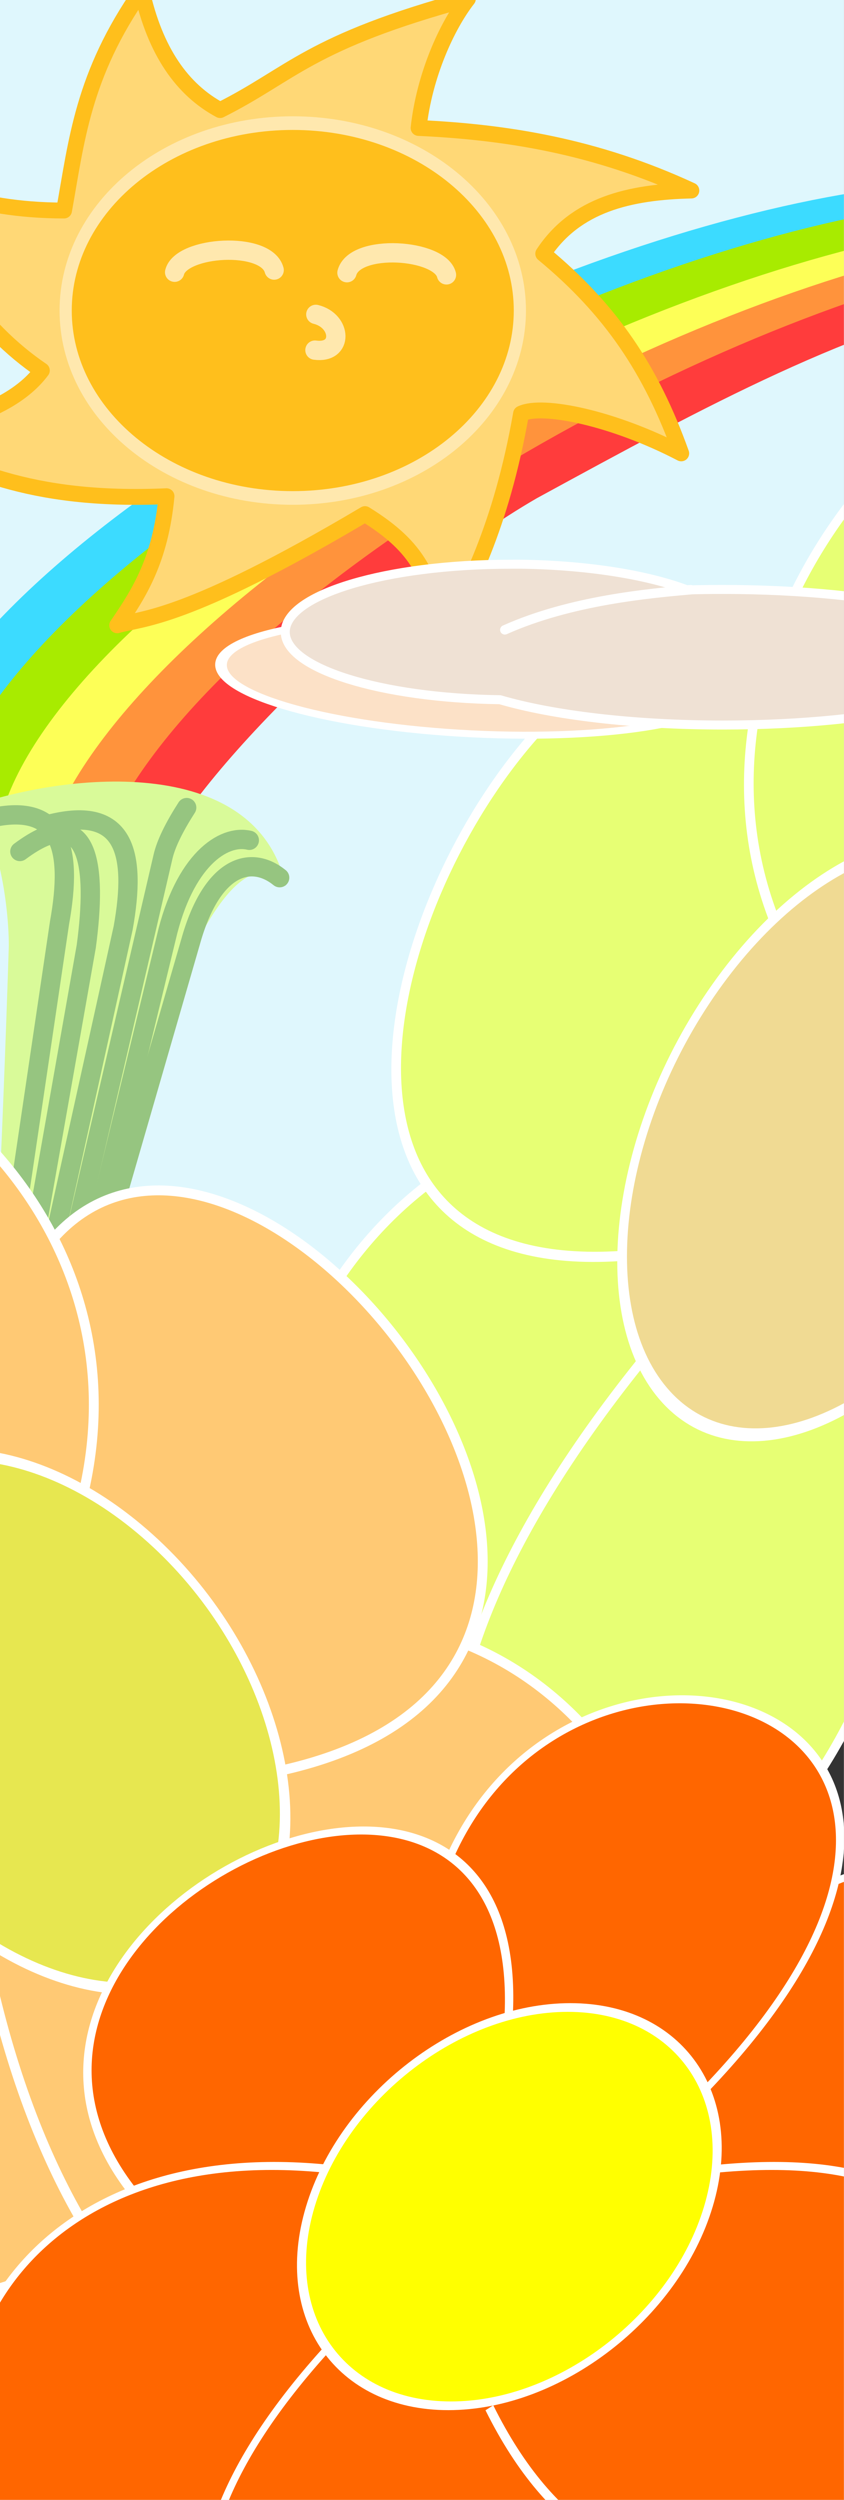 <?xml version="1.0" encoding="UTF-8" standalone="no"?>
<!-- Created with Inkscape (http://www.inkscape.org/) -->

<svg
   xmlns:dc="http://purl.org/dc/elements/1.1/"
   xmlns:cc="http://creativecommons.org/ns#"
   xmlns:rdf="http://www.w3.org/1999/02/22-rdf-syntax-ns#"
   xmlns:svg="http://www.w3.org/2000/svg"
   xmlns="http://www.w3.org/2000/svg"
   xmlns:sodipodi="http://sodipodi.sourceforge.net/DTD/sodipodi-0.dtd"
   xmlns:inkscape="http://www.inkscape.org/namespaces/inkscape"
   width="177.165"
   height="524.409"
   id="svg3625"
   version="1.1"
   inkscape:version="0.48.4 r9939"
   sodipodi:docname="sun_flower_bookmarker.svg">
  <rect width="100%" height="100%" fill="#333333" stroke="none"/>
  <defs
     id="defs3627" />
  <sodipodi:namedview
     id="base"
     pagecolor="#ffffff"
     bordercolor="#666666"
     borderopacity="1.0"
     inkscape:pageopacity="0.0"
     inkscape:pageshadow="2"
     inkscape:zoom="1"
     inkscape:cx="-246"
     inkscape:cy="218"
     inkscape:document-units="px"
     inkscape:current-layer="layer1"
     showgrid="false"
     units="mm"
     inkscape:window-width="1920"
     inkscape:window-height="1014"
     inkscape:window-x="0"
     inkscape:window-y="27"
     inkscape:window-maximized="1" />
  <g
     inkscape:label="Layer 1"
     inkscape:groupmode="layer"
     id="layer1"
     transform="translate(0,-527.953)">
    <rect
       style="fill:#dff7fd;fill-opacity:1;stroke:none"
       id="rect4349"
       width="213.513"
       height="286.269"
       x="-20.437"
       y="523.524" />
    <g
       id="g5243"
       transform="matrix(1.308,-0.395,0.196,1.337,-465.141,-234.353)">
      <path
         sodipodi:nodetypes="cc"
         inkscape:connector-curvature="0"
         id="path3757-1-8-9-8"
         d="M 347.908,846.557 C 243.105,803.669 232.082,992.818 340.737,893.975"
         style="fill:#e7ff74;fill-opacity:1;stroke:#ffffff;stroke-width:1.53;stroke-linecap:butt;stroke-linejoin:miter;stroke-miterlimit:4;stroke-opacity:1;stroke-dasharray:none" />
      <path
         sodipodi:nodetypes="cc"
         inkscape:connector-curvature="0"
         id="path3757-3-8-9"
         d="m 373.631,828.817 c 0.22,-137.681 -147.451,23.525 -38.385,36.258"
         style="fill:#e7ff74;fill-opacity:1;stroke:#ffffff;stroke-width:1.53;stroke-linecap:butt;stroke-linejoin:miter;stroke-miterlimit:4;stroke-opacity:1;stroke-dasharray:none" />
      <path
         sodipodi:nodetypes="cc"
         inkscape:connector-curvature="0"
         id="path3757-1-3-0-1-2"
         d="m 408.85,832.755 c 80.661,-140.62 -96.99,-82.534 -42.876,9.326"
         style="fill:#e7ff74;fill-opacity:1;stroke:#ffffff;stroke-width:1.53;stroke-linecap:butt;stroke-linejoin:miter;stroke-miterlimit:4;stroke-opacity:1;stroke-dasharray:none" />
      <path
         sodipodi:nodetypes="cc"
         inkscape:connector-curvature="0"
         id="path3757-2-4-8-6-8"
         d="m 377.838,837.615 c 103.389,-126.277 117.489,52.809 7.913,41.375"
         style="fill:#e7ff74;fill-opacity:1;stroke:#ffffff;stroke-width:1.53;stroke-linecap:butt;stroke-linejoin:miter;stroke-miterlimit:4;stroke-opacity:1;stroke-dasharray:none" />
      <path
         sodipodi:nodetypes="cc"
         inkscape:connector-curvature="0"
         id="path3757-0-6-9-1"
         d="m 348.429,888.636 c -2.263,138.461 146.926,-20.953 38.696,-35.76"
         style="fill:#e7ff74;fill-opacity:1;stroke:#ffffff;stroke-width:1.53;stroke-linecap:butt;stroke-linejoin:miter;stroke-miterlimit:4;stroke-opacity:1;stroke-dasharray:none" />
      <path
         sodipodi:nodetypes="cc"
         inkscape:connector-curvature="0"
         id="path3757-2-6-0-4"
         d="m 343.806,868.207 c -128.64,82.289 2.481,156.187 28.807,22.594"
         style="fill:#e7ff74;fill-opacity:1;stroke:#ffffff;stroke-width:1.53;stroke-linecap:butt;stroke-linejoin:miter;stroke-miterlimit:4;stroke-opacity:1;stroke-dasharray:none" />
      <path
         transform="matrix(-0.488,0.439,0.238,0.415,-12.64,957.047)"
         d="m -517.198,376.088 c 0,37.937 -30.754,68.69 -68.69,68.69 -37.937,0 -68.69,-30.754 -68.69,-68.69 0,-37.937 30.754,-68.69 68.69,-68.69 37.937,0 68.69,30.754 68.69,68.69 z"
         sodipodi:ry="68.690376"
         sodipodi:rx="68.690376"
         sodipodi:cy="376.08786"
         sodipodi:cx="-585.88849"
         id="path4612-9-4-1"
         style="fill:#f0da93;fill-opacity:1;stroke:#ffffff;stroke-width:3;stroke-linecap:round;stroke-linejoin:round;stroke-miterlimit:4;stroke-opacity:1;stroke-dasharray:none"
         sodipodi:type="arc" />
    </g>
    <g
       id="g4330"
       transform="matrix(1.351,0,0,1.351,-365.706,-406.178)">
      <path
         sodipodi:nodetypes="csc"
         inkscape:connector-curvature="0"
         id="path4239"
         d="m 261.144,808.75 c 6.626,-15.987 30.392,-37.013 64.677,-55.188 27.273,-14.457 55.63,-24.157 78.541,-27.841"
         style="fill:none;stroke:#3cdbff;stroke-width:8.991;stroke-linecap:round;stroke-linejoin:round;stroke-miterlimit:4;stroke-opacity:1" />
      <path
         sodipodi:nodetypes="csc"
         inkscape:connector-curvature="0"
         id="path4239-0"
         d="m 268.223,812.48 c 6.501,-16.039 30.101,-37.25 64.243,-55.693 27.159,-14.67 55.439,-24.592 78.32,-28.455"
         style="fill:none;stroke:#a8eb00;stroke-width:8.991;stroke-linecap:round;stroke-linejoin:round;stroke-miterlimit:4;stroke-opacity:1" />
      <path
         sodipodi:nodetypes="csc"
         inkscape:connector-curvature="0"
         id="path4239-0-4"
         d="m 276.165,816.527 c 6.387,-16.084 29.836,-37.462 63.847,-56.146 27.054,-14.862 55.264,-24.984 78.117,-29.01"
         style="fill:none;stroke:#fdff57;stroke-width:8.991;stroke-linecap:round;stroke-linejoin:round;stroke-miterlimit:4;stroke-opacity:1" />
      <path
         sodipodi:nodetypes="csc"
         inkscape:connector-curvature="0"
         id="path4239-0-4-6"
         d="m 282.843,821.734 c 6.028,-16.222 28.996,-38.116 62.583,-57.552 26.717,-15.46 54.695,-26.206 77.453,-30.739"
         style="fill:none;stroke:#ff933c;stroke-width:8.991;stroke-linecap:round;stroke-linejoin:round;stroke-miterlimit:4;stroke-opacity:1" />
      <path
         sodipodi:nodetypes="ccscscccsc"
         inkscape:connector-curvature="0"
         id="path4239-0-4-6-5"
         d="m 429.125,730.938 c -0.253,0.02 -0.504,0.062 -0.75,0.125 -23.347,4.92 -51.563,16.136 -78.5,32.125 -33.863,20.101 -57.214,42.039 -63.875,60.594 -0.794,2.217 0.501,4.957 2.719,5.751 2.217,0.794 4.957,-0.502 5.75,-2.719 5.034,-14.022 36.318,-44.524 59.646,-58.028 26.706,-14.545 48.382,-26.413 74.513,-32.3 2.926,-1.125 3.728,-1.134 4.16,-2.668 0.612,-2.174 -1.409,-3.011 -3.663,-2.88 z"
         style="font-size:medium;font-style:normal;font-variant:normal;font-weight:normal;font-stretch:normal;text-indent:0;text-align:start;text-decoration:none;line-height:normal;letter-spacing:normal;word-spacing:normal;text-transform:none;direction:ltr;block-progression:tb;writing-mode:lr-tb;text-anchor:start;baseline-shift:baseline;color:#000000;fill:#ff3c3c;fill-opacity:1;stroke:none;stroke-width:8.991;marker:none;visibility:visible;display:inline;overflow:visible;enable-background:accumulate;font-family:Sans;-inkscape-font-specification:Sans" />
    </g>
    <g
       id="g4342"
       transform="matrix(1.351,0,0,1.351,-384.865,-408.089)">
      <path
         sodipodi:nodetypes="ccccccccccccccccc"
         inkscape:connector-curvature="0"
         id="path5005"
         d="m 390.721,763.245 c -10.518,-5.485 -21.545,-7.761 -24.888,-6.168 -3.109,17.758 -8.479,27.718 -12.063,34.129 -2.114,-8.833 -3.638,-13.252 -12.183,-18.532 -28.055,16.627 -34.694,16.137 -38.5,17.264 3.406,-4.974 6.719,-10.135 7.659,-20.041 -21.642,0.937 -31.746,-4.537 -42.384,-9.714 4.494,-0.656 17.449,-2.329 23.015,-9.81 -9.657,-6.569 -16.819,-16.88 -21.44,-31.002 2.513,1.781 10.469,6.153 24.888,6.168 1.933,-10.68 2.868,-21.028 12.063,-34.129 2.1,9.446 6.307,15.379 12.183,18.532 11.233,-5.621 13.722,-10.514 38.5,-17.264 -3.261,4.18 -6.759,11.85 -7.66,20.041 13.606,0.628 27.527,2.828 42.384,9.714 -9.592,0.226 -17.975,2.154 -23.015,9.81 10.495,8.669 16.777,17.997 21.44,31.002 z"
         inkscape:transform-center-y="59.972711"
         inkscape:transform-center-x="-75.091078"
         style="fill:#ffd876;fill-opacity:1;stroke:#ffbf1c;stroke-width:2.464;stroke-linecap:round;stroke-linejoin:round;stroke-miterlimit:4;stroke-opacity:1" />
      <path
         transform="matrix(0.52,0,0,0.582,491.191,514.558)"
         d="m -241.429,389.19 c 0,27.614 -30.381,50 -67.857,50 -37.476,0 -67.857,-22.386 -67.857,-50 0,-27.614 30.381,-50 67.857,-50 37.476,0 67.857,22.386 67.857,50 z"
         sodipodi:ry="50"
         sodipodi:rx="67.85714"
         sodipodi:cy="389.19009"
         sodipodi:cx="-309.28571"
         id="path4762"
         style="fill:#ffbf1c;fill-opacity:1;stroke:#ffe8ae;stroke-width:3.641;stroke-miterlimit:4;stroke-opacity:1;stroke-dasharray:none"
         sodipodi:type="arc" />
      <path
         sodipodi:nodetypes="cc"
         inkscape:connector-curvature="0"
         id="path3906-0"
         d="m 312.008,735.119 c 0.996,-4.045 14.23,-4.931 15.463,-0.336"
         style="fill:none;stroke:#ffe8ae;stroke-width:3;stroke-linecap:round;stroke-linejoin:round;stroke-miterlimit:4;stroke-opacity:1;stroke-dasharray:none" />
      <path
         sodipodi:nodetypes="cc"
         inkscape:connector-curvature="0"
         id="path3906-0-6"
         d="m 354.246,735.529 c -0.996,-4.045 -14.23,-4.931 -15.463,-0.336"
         style="fill:none;stroke:#ffe8ae;stroke-width:3;stroke-linecap:round;stroke-linejoin:round;stroke-miterlimit:4;stroke-opacity:1;stroke-dasharray:none" />
      <path
         sodipodi:nodetypes="cc"
         inkscape:connector-curvature="0"
         id="path3906-0-5"
         d="m 333.945,741.664 c 4.045,0.996 4.292,6.153 -0.136,5.549"
         style="fill:none;stroke:#ffe8ae;stroke-width:3;stroke-linecap:round;stroke-linejoin:round;stroke-miterlimit:4;stroke-opacity:1;stroke-dasharray:none" />
    </g>
    <g
       id="g4178"
       transform="matrix(1.349,0.079,-0.079,1.349,-394.911,-295.132)">
      <path
         sodipodi:nodetypes="ccccsc"
         transform="translate(0,680.315)"
         inkscape:connector-curvature="0"
         id="path4176"
         d="m 329.512,36.172 c 14.129,-6.161 44.344,-11.539 50.205,9.192 -12.702,-13.42 -27.342,50.202 -30.406,91.217 l -11.314,-1.414 c 0.588,-8.698 0.144,-46.818 -0.685,-77.597 -0.134,-4.963 -2.597,-19.839 -7.801,-21.398 z"
         style="fill:#d9fa99;fill-opacity:1;stroke:none" />
      <path
         sodipodi:nodetypes="ccc"
         inkscape:connector-curvature="0"
         id="path4093"
         d="m 337.583,816.568 7.371,-83.101 c 1.42,-11.836 -0.811,-19.374 -12.96,-15.238"
         style="fill:none;stroke:#96c580;stroke-width:3;stroke-linecap:round;stroke-linejoin:miter;stroke-miterlimit:4;stroke-opacity:1;stroke-dasharray:none" />
      <path
         sodipodi:nodetypes="ccc"
         inkscape:connector-curvature="0"
         id="path4093-7"
         d="m 346.685,817.396 14.95,-82.561 c 2.074,-12.164 7.881,-16.634 12.001,-15.908"
         style="fill:none;stroke:#96c580;stroke-width:3;stroke-linecap:round;stroke-linejoin:miter;stroke-miterlimit:4;stroke-opacity:1;stroke-dasharray:none" />
      <path
         sodipodi:nodetypes="ccc"
         inkscape:connector-curvature="0"
         id="path4093-3"
         d="m 340.195,814.977 9.123,-78.127 c 0.939,-12.453 -0.707,-22.883 -11.156,-14.106"
         style="fill:none;stroke:#96c580;stroke-width:3;stroke-linecap:round;stroke-linejoin:miter;stroke-miterlimit:4;stroke-opacity:1;stroke-dasharray:none" />
      <path
         sodipodi:nodetypes="ccc"
         inkscape:connector-curvature="0"
         id="path4093-7-3"
         d="m 346.865,817.033 18.583,-81.82 c 2.609,-12.06 8.547,-14.138 13.236,-10.768"
         style="fill:none;stroke:#96c580;stroke-width:3;stroke-linecap:round;stroke-linejoin:miter;stroke-miterlimit:4;stroke-opacity:1;stroke-dasharray:none" />
      <path
         sodipodi:nodetypes="ccc"
         inkscape:connector-curvature="0"
         id="path4093-8"
         d="m 341.623,816.328 13.247,-82.652 c 1.42,-11.836 -0.811,-19.374 -12.96,-15.238"
         style="fill:none;stroke:#96c580;stroke-width:3;stroke-linecap:round;stroke-linejoin:miter;stroke-miterlimit:4;stroke-opacity:1;stroke-dasharray:none" />
      <path
         sodipodi:nodetypes="cccc"
         inkscape:connector-curvature="0"
         id="path4156"
         d="m 363.631,714.426 c -1.761,3.136 -2.889,5.796 -3.231,7.864 l -16.054,93.588 0,0"
         style="fill:none;stroke:#96c580;stroke-width:3;stroke-linecap:round;stroke-linejoin:miter;stroke-miterlimit:4;stroke-opacity:1;stroke-dasharray:none" />
    </g>
    <g
       id="g4753"
       transform="matrix(1.26,0.211,-0.211,1.26,557.541,-359.062)">
      <path
         sodipodi:nodetypes="cc"
         inkscape:connector-curvature="0"
         id="path3757-1-8-9"
         d="m -247.565,1021.918 c 101.793,-63.042 146.347,132.277 15.766,48.194"
         style="fill:#ffc974;fill-opacity:1;stroke:#ffffff;stroke-width:1.618;stroke-linecap:butt;stroke-linejoin:miter;stroke-miterlimit:4;stroke-opacity:1;stroke-dasharray:none" />
      <path
         sodipodi:nodetypes="cc"
         inkscape:connector-curvature="0"
         id="path3757-3-8"
         d="m -277.491,1007.913 c -24.293,-143.536 157.875,-1.239 46.366,31.101"
         style="fill:#ffc974;fill-opacity:1;stroke:#ffffff;stroke-width:1.618;stroke-linecap:butt;stroke-linejoin:miter;stroke-miterlimit:4;stroke-opacity:1;stroke-dasharray:none" />
      <path
         sodipodi:nodetypes="cc"
         inkscape:connector-curvature="0"
         id="path3757-1-3-0-1"
         d="m -313.529,1018.176 c -108.691,-132.542 86.717,-103.019 46.341,2.232"
         style="fill:#ffc974;fill-opacity:1;stroke:#ffffff;stroke-width:1.618;stroke-linecap:butt;stroke-linejoin:miter;stroke-miterlimit:4;stroke-opacity:1;stroke-dasharray:none" />
      <path
         sodipodi:nodetypes="cc"
         inkscape:connector-curvature="0"
         id="path3757-2-4-8-6"
         d="m -280.341,1017.824 c -129.886,-113.613 -113.288,75.604 -1.02,44.53"
         style="fill:#ffc974;fill-opacity:1;stroke:#ffffff;stroke-width:1.618;stroke-linecap:butt;stroke-linejoin:miter;stroke-miterlimit:4;stroke-opacity:1;stroke-dasharray:none" />
      <path
         sodipodi:nodetypes="cc"
         inkscape:connector-curvature="0"
         id="path3757-0-6-9"
         d="m -240.755,1065.889 c 26.559,143.992 -156.877,3.829 -46.603,-30.528"
         style="fill:#ffc974;fill-opacity:1;stroke:#ffffff;stroke-width:1.618;stroke-linecap:butt;stroke-linejoin:miter;stroke-miterlimit:4;stroke-opacity:1;stroke-dasharray:none" />
      <path
         sodipodi:nodetypes="cc"
         inkscape:connector-curvature="0"
         id="path3757-2-6-0"
         d="m -239.504,1043.777 c 148.529,63.328 24.711,163.307 -26.092,28.596"
         style="fill:#ffc974;fill-opacity:1;stroke:#ffffff;stroke-width:1.618;stroke-linecap:butt;stroke-linejoin:miter;stroke-miterlimit:4;stroke-opacity:1;stroke-dasharray:none" />
      <path
         transform="matrix(0.586,0.372,-0.176,0.474,147.727,1074.122)"
         d="m -517.198,376.088 c 0,37.937 -30.754,68.69 -68.69,68.69 -37.937,0 -68.69,-30.754 -68.69,-68.69 0,-37.937 30.754,-68.69 68.69,-68.69 37.937,0 68.69,30.754 68.69,68.69 z"
         sodipodi:ry="68.690376"
         sodipodi:rx="68.690376"
         sodipodi:cy="376.08786"
         sodipodi:cx="-585.88849"
         id="path4612-9-4"
         style="fill:#e7e750;fill-opacity:1;stroke:#ffffff;stroke-width:3;stroke-linecap:round;stroke-linejoin:round;stroke-miterlimit:4;stroke-opacity:1;stroke-dasharray:none"
         sodipodi:type="arc" />
    </g>
    <g
       transform="matrix(0.56,0,-0.168,0.56,449.38,465.501)"
       id="g4636-2">
      <path
         sodipodi:nodetypes="cc"
         inkscape:connector-curvature="0"
         id="path3757-1-8"
         d="m -316.013,898.635 c 117.668,-236.824 293.179,72.807 50.466,70.776"
         style="fill:#ff6600;stroke:#ffffff;stroke-width:3;stroke-linecap:butt;stroke-linejoin:miter;stroke-miterlimit:4;stroke-opacity:1;stroke-dasharray:none" />
      <path
         sodipodi:nodetypes="cc"
         inkscape:connector-curvature="0"
         id="path3757-3"
         d="m -368.706,907.931 c -116.301,-237.497 236.2,-188.321 86.873,3.03"
         style="fill:#ff6600;stroke:#ffffff;stroke-width:3;stroke-linecap:butt;stroke-linejoin:miter;stroke-miterlimit:4;stroke-opacity:1;stroke-dasharray:none" />
      <path
         sodipodi:nodetypes="cc"
         inkscape:connector-curvature="0"
         id="path3757-1-3-0"
         d="m -417.072,969.421 c -236.824,-117.668 72.807,-293.179 70.776,-50.466"
         style="fill:#ff6600;stroke:#ffffff;stroke-width:3;stroke-linecap:butt;stroke-linejoin:miter;stroke-miterlimit:4;stroke-opacity:1;stroke-dasharray:none" />
      <path
         sodipodi:nodetypes="cc"
         inkscape:connector-curvature="0"
         id="path3757-2-4-8"
         d="m -367.468,929.664 c -258.096,-57.599 -127.928,273.659 23.242,83.761"
         style="fill:#ff6600;stroke:#ffffff;stroke-width:3;stroke-linecap:butt;stroke-linejoin:miter;stroke-miterlimit:4;stroke-opacity:1;stroke-dasharray:none" />
      <path
         sodipodi:nodetypes="cc"
         inkscape:connector-curvature="0"
         id="path3757-0-6"
         d="m -281.332,972.133 c 119.956,235.673 -233.262,191.947 -86.91,-1.688"
         style="fill:#ff6600;stroke:#ffffff;stroke-width:3;stroke-linecap:butt;stroke-linejoin:miter;stroke-miterlimit:4;stroke-opacity:1;stroke-dasharray:none" />
      <path
         sodipodi:nodetypes="cc"
         inkscape:connector-curvature="0"
         id="path3757-2-6"
         d="m -291.756,929.664 c 258.096,-57.599 127.928,273.659 -23.242,83.761"
         style="fill:#ff6600;stroke:#ffffff;stroke-width:3;stroke-linecap:butt;stroke-linejoin:miter;stroke-miterlimit:4;stroke-opacity:1;stroke-dasharray:none" />
      <path
         transform="matrix(1.086,0,0,1.086,306.16,529.652)"
         d="m -517.198,376.088 c 0,37.937 -30.754,68.69 -68.69,68.69 -37.937,0 -68.69,-30.754 -68.69,-68.69 0,-37.937 30.754,-68.69 68.69,-68.69 37.937,0 68.69,30.754 68.69,68.69 z"
         sodipodi:ry="68.690376"
         sodipodi:rx="68.690376"
         sodipodi:cy="376.08786"
         sodipodi:cx="-585.88849"
         id="path4612-9"
         style="fill:#ffff00;fill-opacity:1;stroke:#ffffff;stroke-width:3;stroke-linecap:round;stroke-linejoin:round;stroke-miterlimit:4;stroke-opacity:1;stroke-dasharray:none"
         sodipodi:type="arc" />
    </g>
    <g
       id="g4084"
       transform="matrix(-0.944,0,0,0.944,538.2,-308.951)">
      <path
         transform="matrix(1.151,-0.057,0.034,0.685,-173.009,814.069)"
         d="m 592,370.547 c 0,10.217 -21.938,18.5 -49,18.5 -27.062,0 -49,-8.283 -49,-18.5 0,-10.217 21.938,-18.5 49,-18.5 27.062,0 49,8.283 49,18.5 z"
         sodipodi:ry="18.5"
         sodipodi:rx="49"
         sodipodi:cy="370.54724"
         sodipodi:cx="543"
         id="path4078"
         style="fill:#fce1c7;fill-opacity:1;stroke:#ffffff;stroke-width:2.25;stroke-linecap:round;stroke-linejoin:round;stroke-miterlimit:4;stroke-opacity:1;stroke-dasharray:none"
         sodipodi:type="arc" />
      <path
         inkscape:connector-curvature="0"
         id="path4074"
         d="m 454.018,1011.926 c -14.873,0.227 -28.018,2.421 -36.696,5.715 -2.627,-0.078 -5.297,-0.11 -8.014,-0.11 -35.212,0 -63.758,6.744 -63.758,15.064 0,8.319 28.545,15.064 63.758,15.064 20.063,0 37.948,-2.204 49.636,-5.627 26.581,-0.367 47.753,-6.958 47.753,-15.042 0,-8.319 -22.428,-15.064 -50.095,-15.064 -0.865,0 -1.73,-0.013 -2.584,0 z"
         style="fill:#efe1d4;fill-opacity:1;stroke:#ffffff;stroke-width:2;stroke-linecap:round;stroke-linejoin:round;stroke-miterlimit:4;stroke-opacity:1;stroke-dasharray:none" />
      <path
         sodipodi:nodetypes="cc"
         inkscape:connector-curvature="0"
         id="path4082"
         d="m 416.566,1017.584 c 9.001,0.821 26.556,2.323 41.306,8.924"
         style="fill:none;stroke:#ffffff;stroke-width:2.102;stroke-linecap:round;stroke-linejoin:miter;stroke-miterlimit:4;stroke-opacity:1;stroke-dasharray:none" />
    </g>
    <path
       style="fill:#dadada;fill-opacity:1;stroke:none"
       d="m -124.016,435.801 0,708.687 425.188,0 0,-708.687 -425.188,0 z m 124,92.125 177.156,0 0,524.406 -177.156,0 0,-524.406 z"
       id="rect4701-6"
       inkscape:connector-curvature="0" />
  </g>
</svg>
